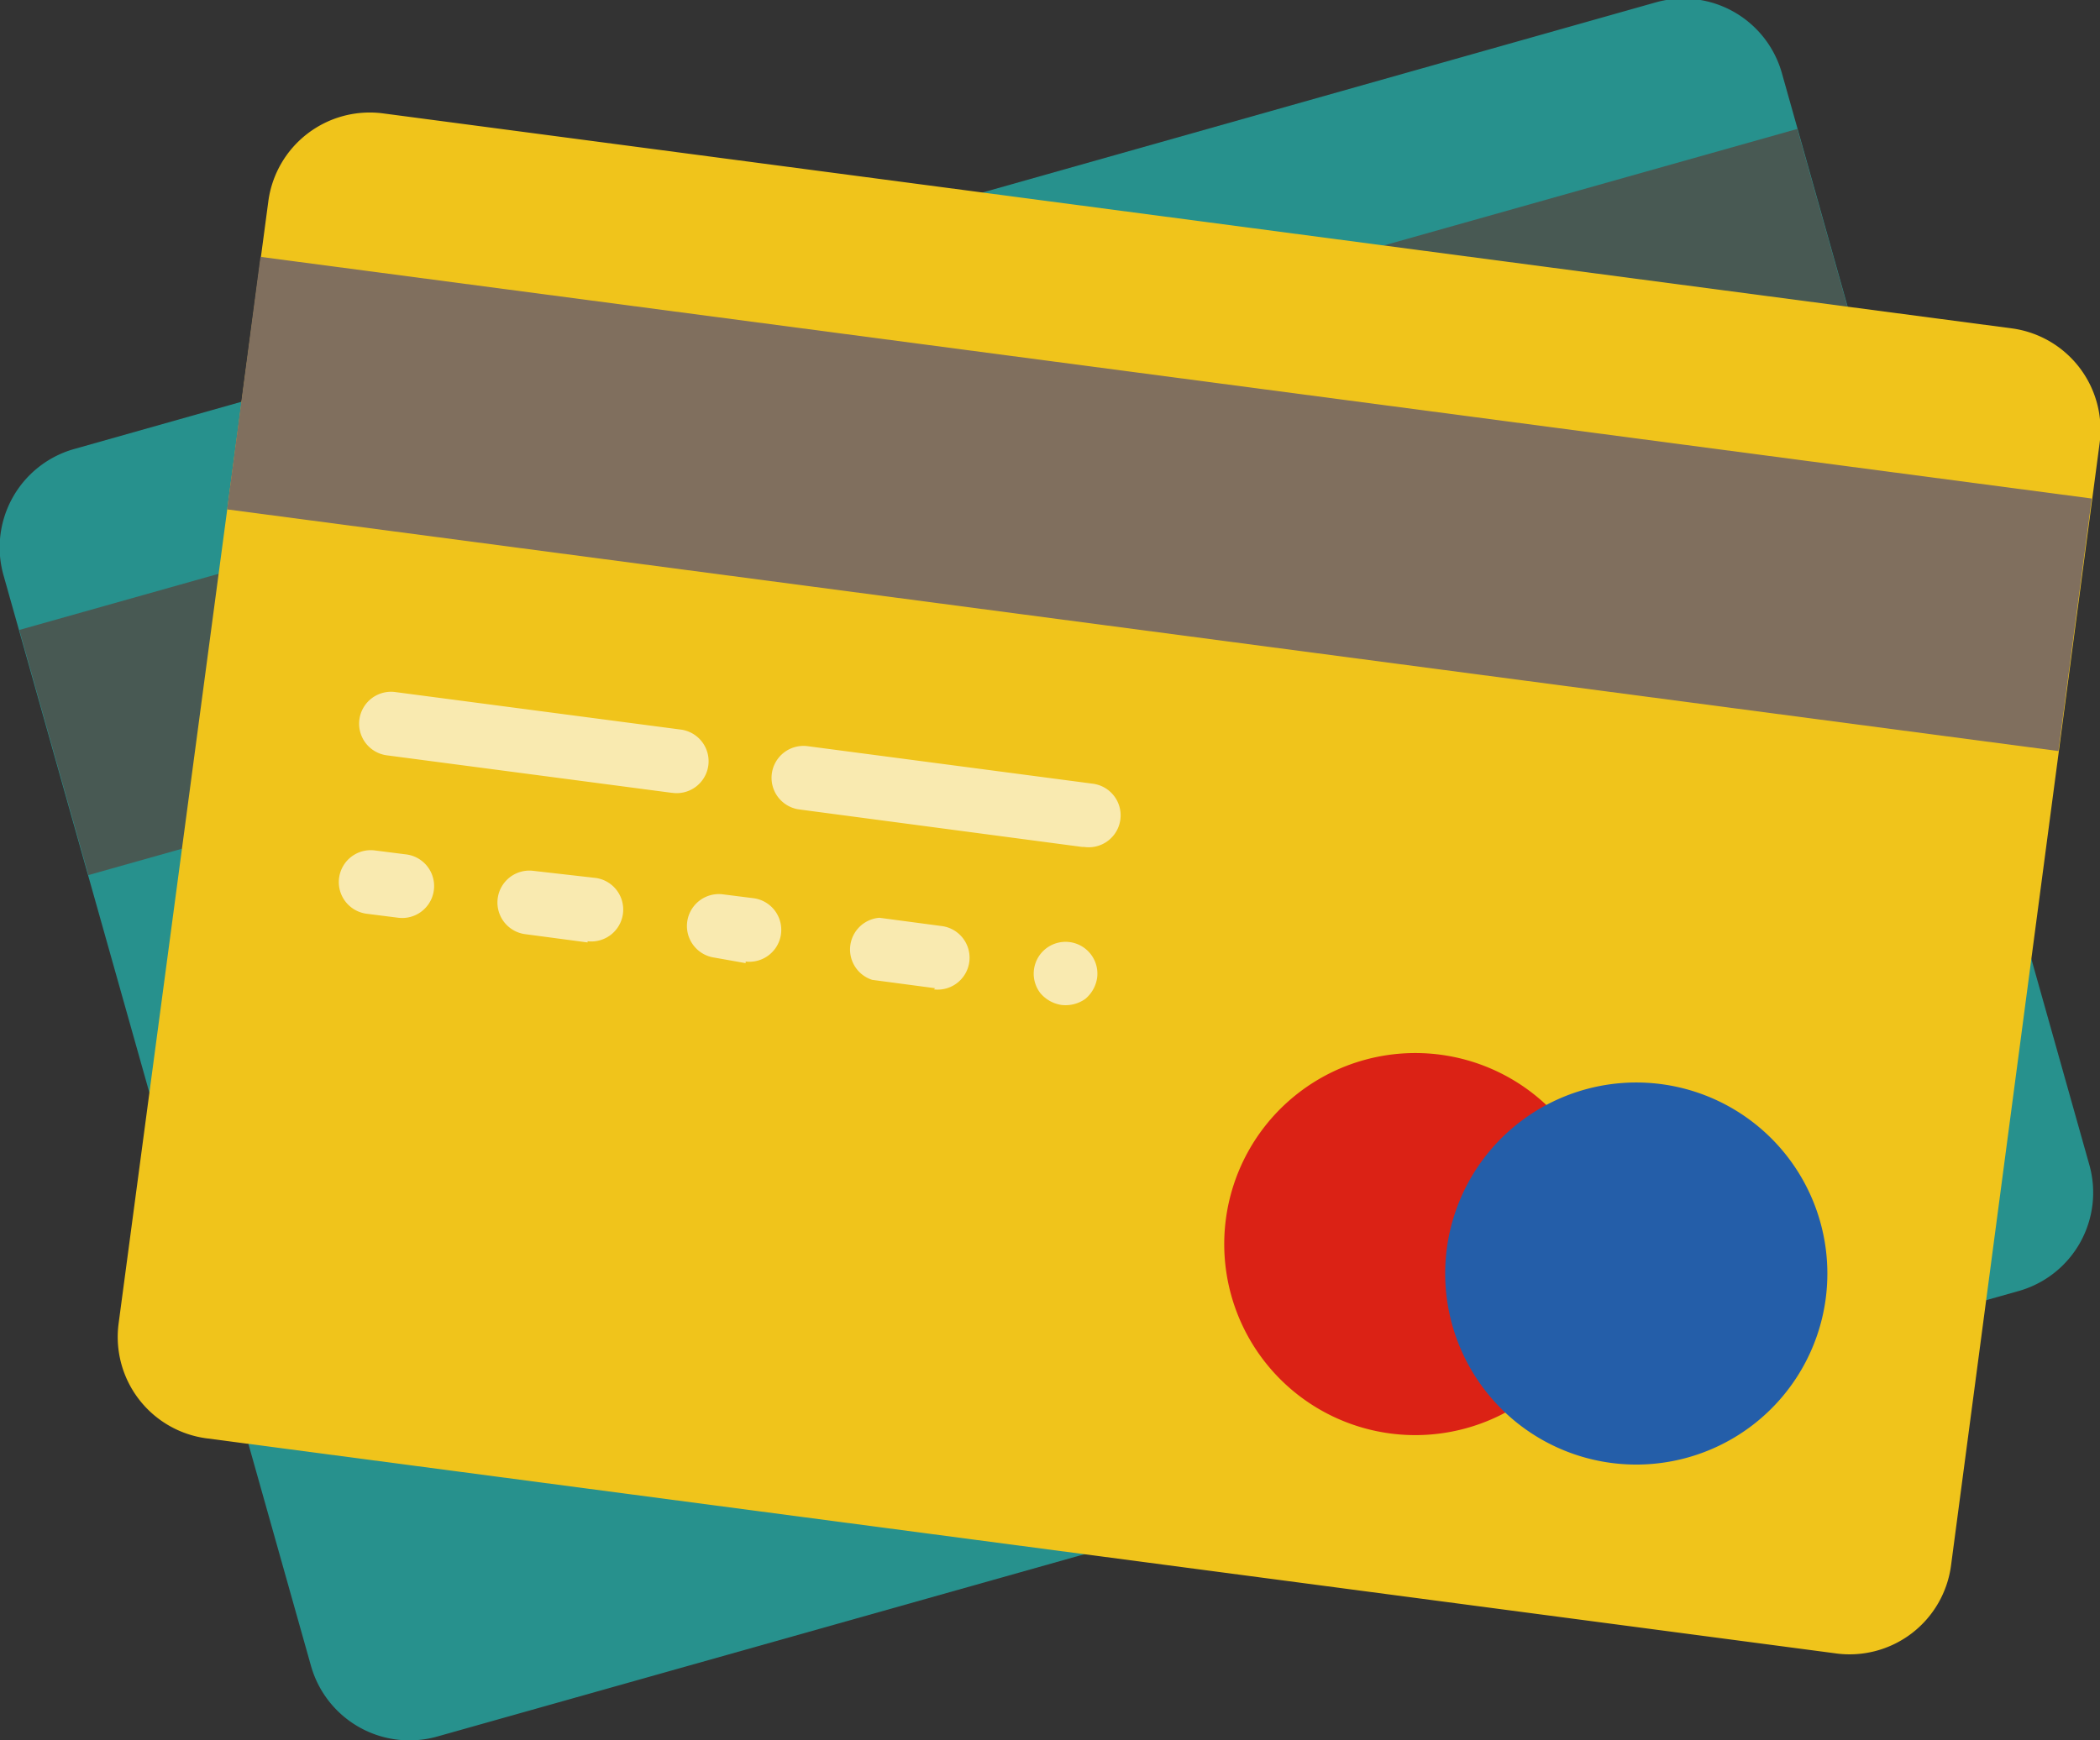 <svg data-name="Layer 1" xmlns="http://www.w3.org/2000/svg" viewBox="0 0 52.75 43.72"><rect x="0" y="0" width="52.75" height="43.72" fill="#333333" stroke="none"/><g opacity=".5"><path d="M50.7 32.44L10.99 43.63a2.57 2.57 0 0 1-3.18-1.78L.09 14.46a2.57 2.57 0 0 1 1.78-3.18L41.59.06a2.57 2.57 0 0 1 3.17 1.78l7.72 27.42a2.57 2.57 0 0 1-1.78 3.18" fill="#1befe7"/><path fill="#5e8074" d="M.486 15.828L45.146 3.24l1.736 6.16-44.66 12.587z"/><path d="M15.29 24.13l-6.93 2a.8.8 0 1 1-.43-1.54l6.93-2a.8.8 0 1 1 .43 1.54M25.3 21.31l-6.93 2a.8.8 0 1 1-.43-1.54l6.93-2a.8.8 0 1 1 .43 1.54M10.22 29.71l-.77.22a.8.8 0 1 1-.43-1.54l.77-.22a.8.8 0 0 1 .43 1.54M14.84 28.41l-1.54.43a.8.8 0 0 1-.43-1.54l1.54-.43a.8.8 0 0 1 .43 1.54M18.69 27.33l-.77.22a.8.8 0 0 1-.43-1.54l.77-.22a.8.8 0 0 1 .43 1.54M23.31 26.06l-1.54.43a.8.8 0 0 1-.43-1.54l1.54-.43a.8.8 0 0 1 .43 1.54M26.39 25.16a.86.86 0 0 1-.61-.1.8.8 0 1 1 1.16-.92.85.85 0 0 1-.07.61.86.86 0 0 1-.49.38" fill="#fff"/><path d="M41.55 25.87a4.8 4.8 0 1 1-5.92-3.32 4.8 4.8 0 0 1 5.92 3.32" fill="#14db43"/><path d="M46.94 24.35a4.8 4.8 0 1 1-5.92-3.29 4.8 4.8 0 0 1 5.92 3.32" fill="#a92347"/></g><path d="M46.09 41.54l-40.9-5.4a2.57 2.57 0 0 1-2.21-2.89L6.74 5.06a2.57 2.57 0 0 1 2.89-2.21l40.9 5.4a2.57 2.57 0 0 1 2.21 2.89l-3.73 28.18a2.57 2.57 0 0 1-2.92 2.22" fill="#f0c41b"/><path fill="#806f5e" d="M5.705 12.799l.838-6.345 46 6.072-.837 6.345z"/><path d="M16.87 19.92l-7.14-.94a.802.802 0 1 1 .21-1.59l7.15.94a.802.802 0 1 1-.21 1.59M27.18 21.28l-7.09-.94a.802.802 0 1 1 .21-1.59l7.14.94a.802.802 0 1 1-.21 1.59M10.01 23.06l-.79-.1a.802.802 0 1 1 .21-1.59l.79.1a.802.802 0 0 1-.21 1.59M14.76 23.68l-1.58-.21a.802.802 0 0 1 .21-1.59l1.58.18a.802.802 0 0 1-.21 1.59M18.73 24.2l-.79-.14a.802.802 0 0 1 .21-1.59l.79.1a.802.802 0 0 1-.21 1.59M23.49 24.83l-1.58-.21a.8.8 0 0 1 .18-1.56l1.58.21a.802.802 0 0 1-.21 1.59M26.66 25.25a.86.86 0 0 1-.53-.3.8.8 0 1 1 1.43-.39.85.85 0 0 1-.3.54.86.86 0 0 1-.6.15" fill="#f9eab0"/><path d="M40.31 31.89a4.8 4.8 0 1 1-4.13-5.39 4.8 4.8 0 0 1 4.13 5.39" fill="#db2215"/><path d="M45.86 32.63a4.8 4.8 0 1 1-4.13-5.39 4.8 4.8 0 0 1 4.13 5.39" fill="#245ea9"/></svg>